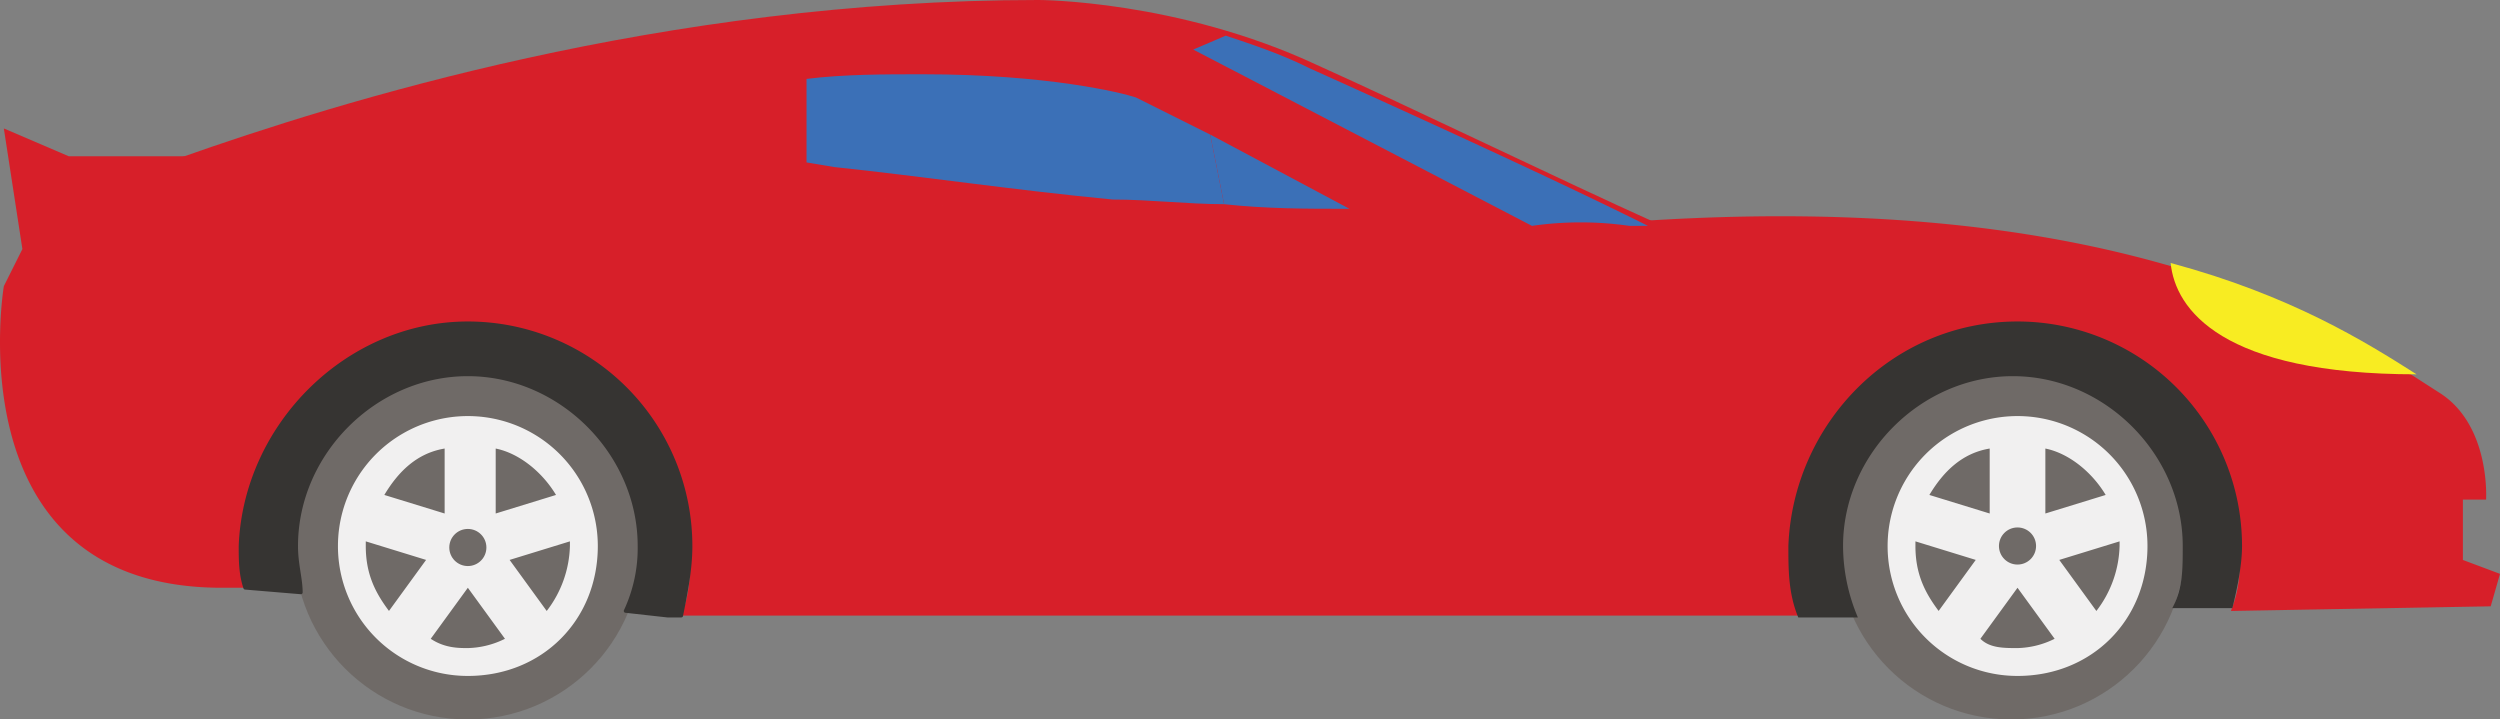 <svg xmlns="http://www.w3.org/2000/svg" viewBox="0 0 688.456 198.13">
  <rect x="0" y="0" width="688.456" height="198.13" fill="#808080" stroke="none"/>
  <defs>
    <style>
      .cls-1, .cls-3, .cls-8 {
        fill: #6f6a67;
      }

      .cls-1, .cls-3 {
        stroke: #6f6a67;
      }

      .cls-1, .cls-9 {
        stroke-linecap: round;
        stroke-linejoin: round;
      }

      .cls-2 {
        fill: #f1f0f0;
      }

      .cls-10, .cls-3 {
        stroke-miterlimit: 10;
      }

      .cls-4 {
        fill: #d71f29;
      }

      .cls-5 {
        fill: none;
      }

      .cls-6 {
        fill: #3b70b7;
      }

      .cls-7 {
        fill: #f8ec22;
      }

      .cls-10, .cls-9 {
        fill: #363432;
        stroke: #363432;
      }
    </style>
  </defs>
  <title>Asset 4</title>
  <g id="Layer_2" data-name="Layer 2">
    <g id="Layer_1-2" data-name="Layer 1">
      <g>
        <circle class="cls-1" cx="128.836" cy="150.36" r="47.27"/>
        <path class="cls-2" d="M93.066,150.36a35.72,35.72,0,0,0,35.78,35.78c20.44,0,35.78-15.33,35.78-35.78a35.78,35.78,0,1,0-71.56,0Zm29.38-8.95-16.61-5.11c3.83-6.39,8.94-11.5,16.61-12.78Zm30.67-5.11-16.61,5.11V123.52C142.896,124.8,149.286,129.91,153.116,136.3Zm-12.78,17.89,16.61-5.11v1.28a30.552,30.552,0,0,1-6.39,17.89Zm-21.72,21.72,10.22-14.05,10.22,14.05a24.058,24.058,0,0,1-10.22,2.56C126.286,178.47,122.446,178.47,118.616,175.91Zm-17.89-25.55v-1.28l16.61,5.11-10.22,14.05C103.286,163.13,100.726,158.02,100.726,150.36Z"/>
        <circle class="cls-3" cx="553.896" cy="150.36" r="47.27"/>
        <path class="cls-4" d="M61.116,161.86h7.67c-1.28-3.83-1.28-7.67-1.28-11.5a61.33,61.33,0,1,1,122.66,0c0,6.39,0,12.78-2.56,19.17H496.806c-1.28-6.39-2.56-12.78-2.56-19.17a61.33,61.33,0,1,1,122.66,0c0,6.39,0,11.5-2.56,17.89l71.55-1.28,2.56-8.94-10.22-3.83V137.59h6.39s1.28-20.44-12.78-29.39c-14.05-8.94-39.61-26.83-86.88-38.33s-95.83-11.5-134.16-8.94c-38.33,1.28-76.66,5.11-145.66,0s-125.21-17.89-192.93-17.89h-93.27l-17.89-7.67,5.11,33.22-5.11,10.22C1.066,78.81-12.984,161.86,61.116,161.86Z"/>
        <path class="cls-4" d="M450.816,62.61c-38.33,1.28-76.66,5.11-144.38-1.28-69-5.11-125.21-17.89-192.93-17.89h-63.88c43.44-15.33,132.88-43.44,236.37-43.44,0,0,38.33,0,76.66,17.89,25.55,11.5,67.72,31.94,93.27,43.44C453.376,61.33,452.096,62.61,450.816,62.61Z"/>
        <path class="cls-5" d="M305.156,62.61c-31.94-2.56-61.33-6.39-90.72-10.22V14.06c65.16-7.67,102.22,5.11,102.22,5.11l77.94,40.89c2.56,1.28,3.83,3.83,6.39,5.11C375.436,66.45,346.046,66.45,305.156,62.61Z"/>
        <path class="cls-6" d="M448.706,62.2h5.11c-25.55-12.78-67.72-31.94-93.27-43.44-7.67-3.83-15.33-6.39-23-8.94l-8.94,3.83,93.27,48.55A94.093,94.093,0,0,1,448.706,62.2Z"/>
        <path class="cls-7" d="M597.756,72.42c1.28,12.78,14.05,30.66,67.72,30.66C651.416,94.14,630.976,81.36,597.756,72.42Z"/>
        <path class="cls-2" d="M519.816,150.36a35.72,35.72,0,0,0,35.78,35.78c20.44,0,35.78-15.33,35.78-35.78a35.78,35.78,0,0,0-71.56,0Zm28.11-8.95-16.61-5.11c3.83-6.39,8.94-11.5,16.61-12.78ZM579.866,136.3l-16.61,5.11V123.52C569.646,124.8,576.036,129.91,579.866,136.3Zm-12.78,17.89,16.61-5.11v1.28a30.552,30.552,0,0,1-6.39,17.89Zm-21.72,21.72,10.22-14.05,10.22,14.05a24.059,24.059,0,0,1-10.22,2.56C551.756,178.47,547.926,178.47,545.366,175.91Zm-17.89-25.55v-1.28l16.61,5.11-10.22,14.05C530.036,163.13,527.476,158.02,527.476,150.36Z"/>
        <circle class="cls-8" cx="555.586" cy="150.36" r="5.11"/>
        <path class="cls-9" d="M66.236,150.36c0,3.83,0,7.67,1.28,11.5l15.33,1.28c0-3.83-1.28-7.67-1.28-12.78,0-25.55,21.72-47.27,47.27-47.27s47.27,21.72,47.27,47.27a40.888,40.888,0,0,1-3.83,17.89l11.5,1.28h3.83c1.28-6.39,2.56-12.78,2.56-19.17a61.343,61.343,0,0,0-61.33-61.33C95.616,89.03,67.506,117.14,66.236,150.36Z"/>
        <path class="cls-10" d="M492.986,150.36c0,6.39,0,12.78,2.56,19.17h15.33a51.195,51.195,0,0,1-3.83-19.17c0-25.55,21.72-47.27,47.27-47.27s47.27,21.72,47.27,47.27c0,6.39,0,11.5-2.56,16.61h15.33c1.28-5.11,2.56-11.5,2.56-16.61a61.343,61.343,0,0,0-61.33-61.33C521.096,89.03,494.256,117.14,492.986,150.36Z"/>
        <path class="cls-6" d="M306.436,54.95c-26.83-2.56-52.39-6.39-76.66-8.94l-7.67-1.28v-23c10.22-1.28,21.72-1.28,31.94-1.28,34.5,0,54.94,5.11,58.77,6.39l20.44,10.22,3.83,19.17C326.886,56.22,316.656,54.95,306.436,54.95Z"/>
        <path class="cls-6" d="M370.326,57.5h1.28l-38.33-20.44,3.83,19.17C348.606,57.5,360.106,57.5,370.326,57.5Z"/>
        <circle class="cls-8" cx="128.836" cy="150.77" r="5.11"/>
      </g>
    </g>
  </g>
</svg>
